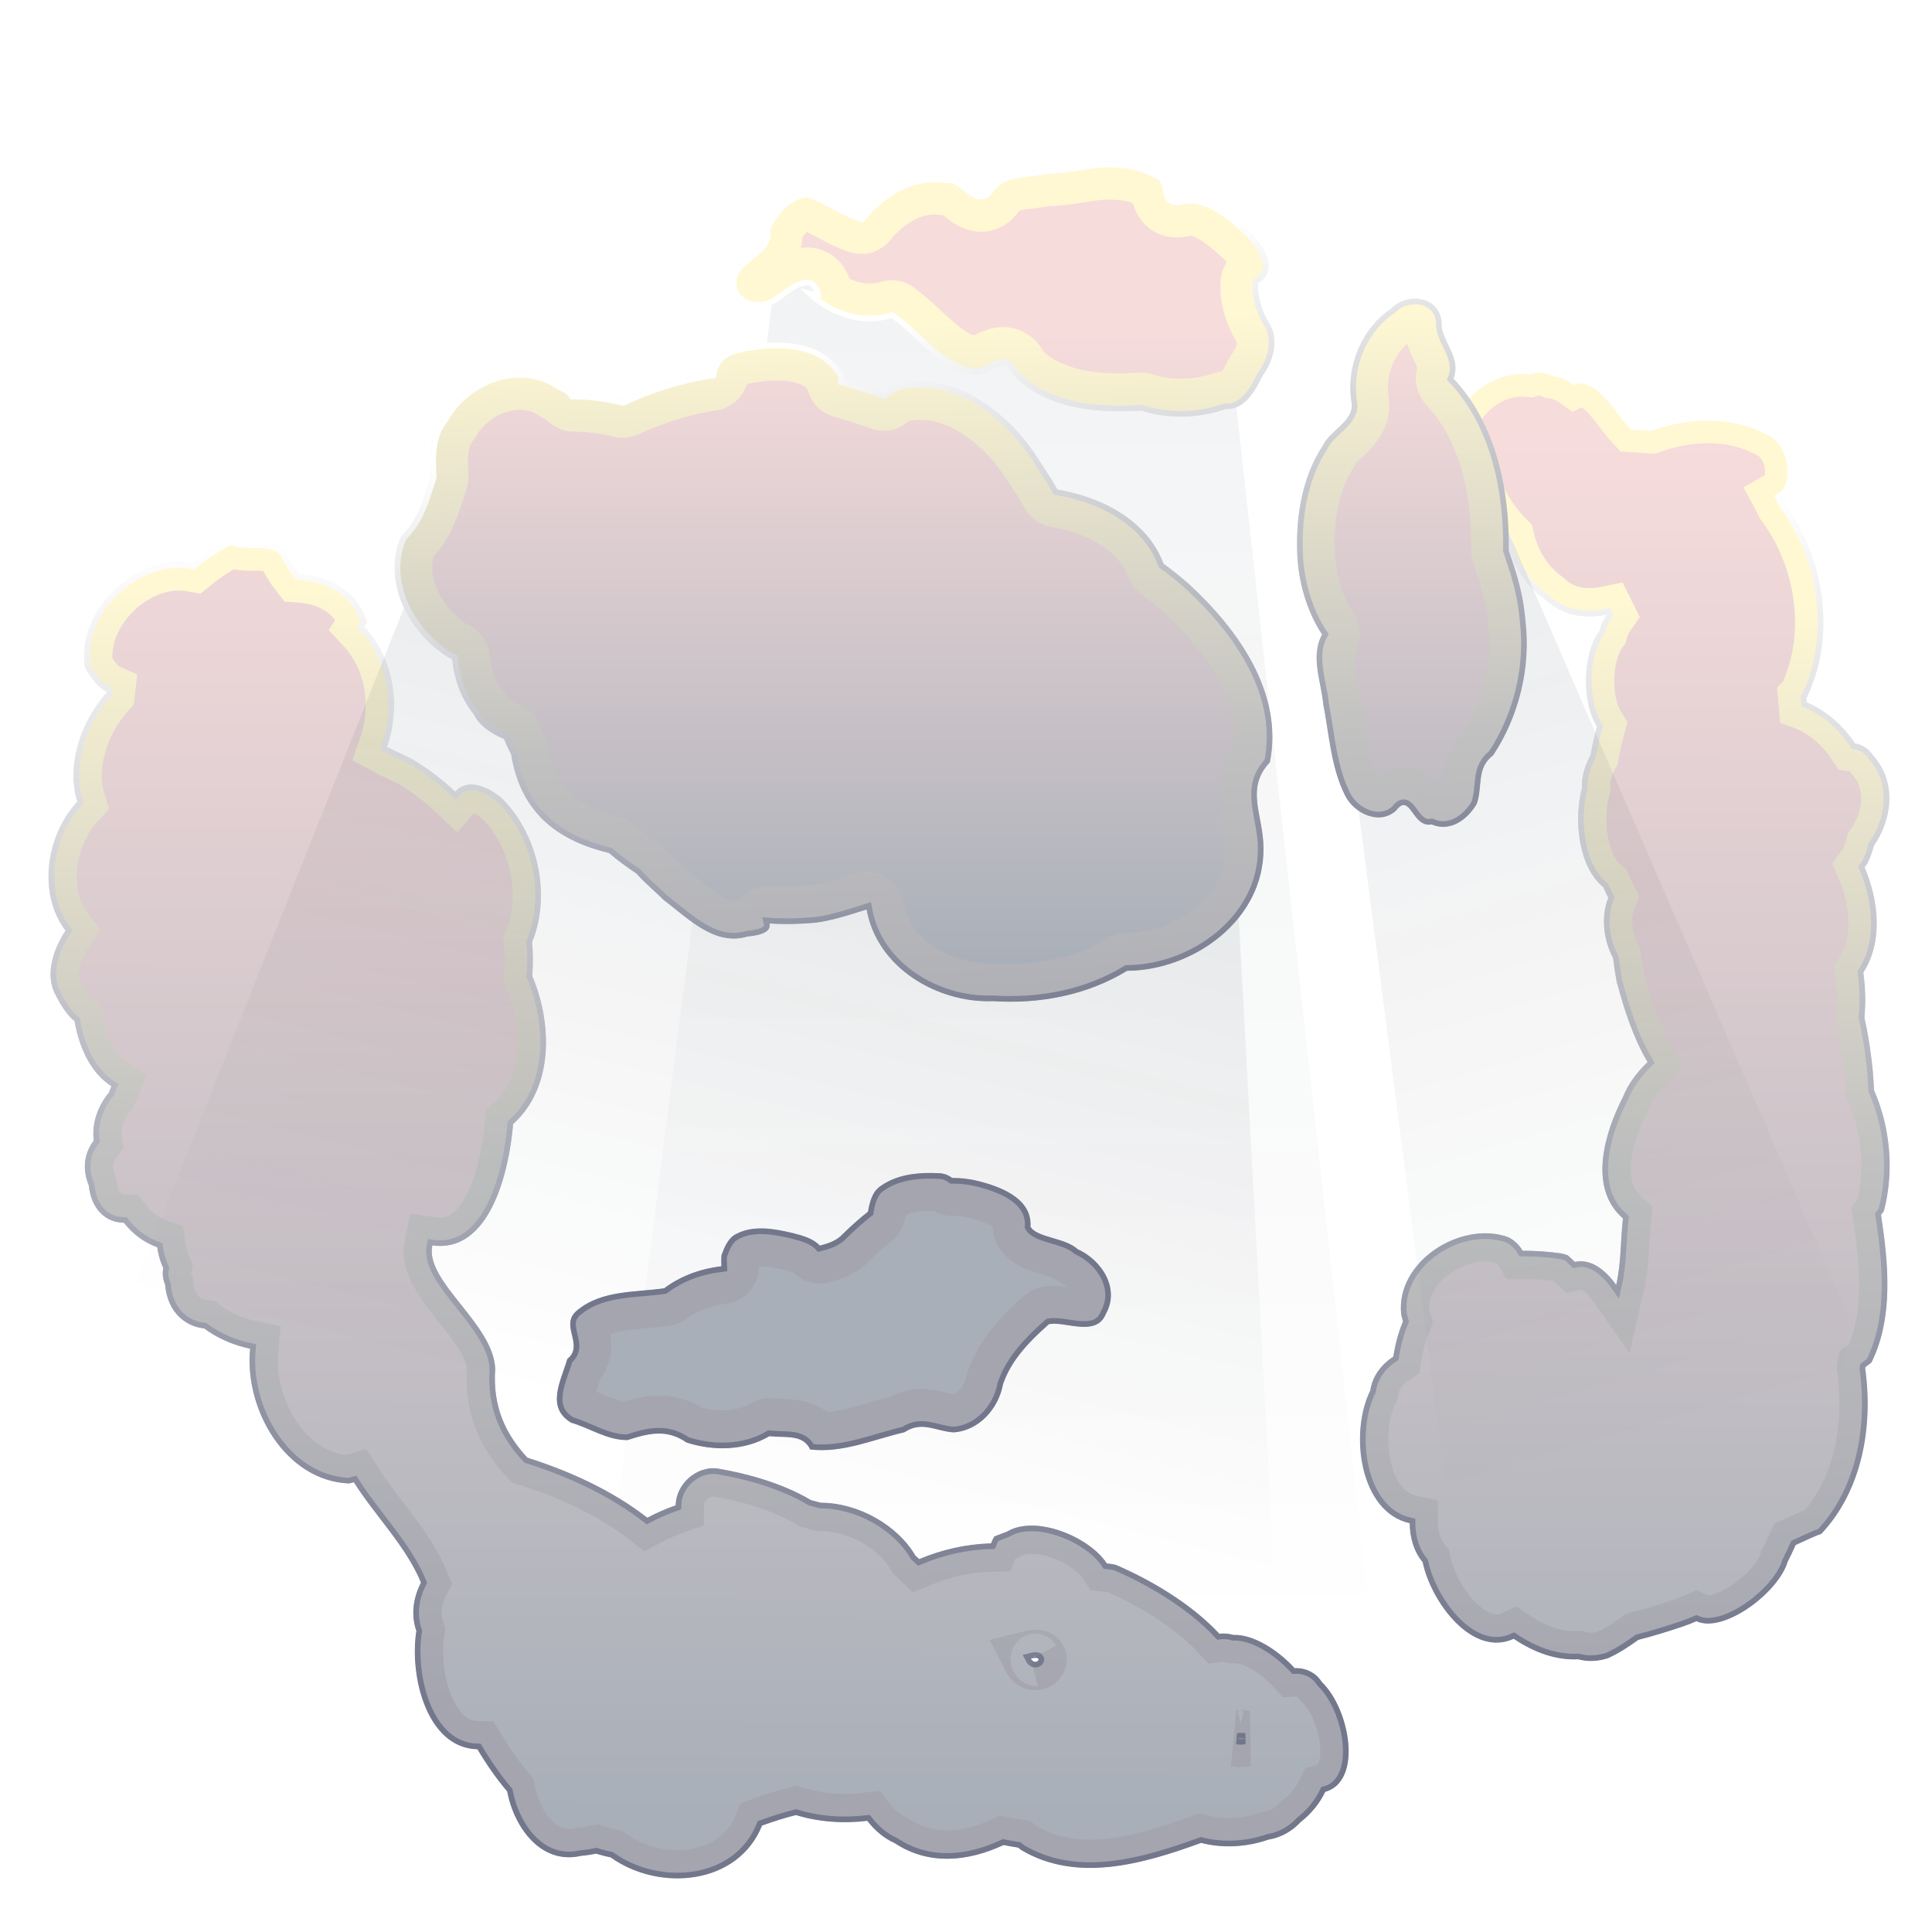 <?xml version="1.0" encoding="UTF-8" standalone="no"?>
<!-- Created with Inkscape (http://www.inkscape.org/) -->

<svg
   xmlns:dc="http://purl.org/dc/elements/1.1/"
   xmlns:cc="http://creativecommons.org/ns#"
   xmlns:rdf="http://www.w3.org/1999/02/22-rdf-syntax-ns#"
   xmlns:svg="http://www.w3.org/2000/svg"
   xmlns="http://www.w3.org/2000/svg"
   xmlns:xlink="http://www.w3.org/1999/xlink"
   xmlns:sodipodi="http://sodipodi.sourceforge.net/DTD/sodipodi-0.dtd"
   xmlns:inkscape="http://www.inkscape.org/namespaces/inkscape"
   width="512"
   height="512"
   id="svg2"
   sodipodi:version="0.32"
   inkscape:version="0.47pre4 r22446"
   version="1.0"
   sodipodi:docname="SkyToupe.svg"
   inkscape:output_extension="org.inkscape.output.svg.inkscape"
   style="display:inline"
   inkscape:export-filename="/home/alex/Projects/Cargo/Source/SkyToupe.png"
   inkscape:export-xdpi="180"
   inkscape:export-ydpi="180">
  <defs
     id="defs4">
    <linearGradient
       id="linearGradient3764">
      <stop
         style="stop-color:#15293e;stop-opacity:1;"
         offset="0"
         id="stop3766" />
      <stop
         style="stop-color:#0b141b;stop-opacity:0;"
         offset="1"
         id="stop3768" />
    </linearGradient>
    <inkscape:perspective
       sodipodi:type="inkscape:persp3d"
       inkscape:vp_x="0 : 256 : 1"
       inkscape:vp_y="0 : 1000 : 0"
       inkscape:vp_z="512 : 256 : 1"
       inkscape:persp3d-origin="256 : 170.66667 : 1"
       id="perspective72" />
    <linearGradient
       id="linearGradient5388">
      <stop
         style="stop-color:#a4a5af;stop-opacity:1;"
         offset="0"
         id="stop5390" />
      <stop
         id="stop6236"
         offset="0.5"
         style="stop-color:#c1c1c1;stop-opacity:1;" />
      <stop
         style="stop-color:#fff8d3;stop-opacity:1;"
         offset="1"
         id="stop5392" />
    </linearGradient>
    <linearGradient
       id="linearGradient5356">
      <stop
         style="stop-color:#595f79;stop-opacity:0.655;"
         offset="0"
         id="stop5358" />
      <stop
         style="stop-color:#ffffff;stop-opacity:1;"
         offset="1"
         id="stop5360" />
    </linearGradient>
    <linearGradient
       id="linearGradient3450">
      <stop
         style="stop-color:#a8afb8;stop-opacity:1;"
         offset="0"
         id="stop3452" />
      <stop
         style="stop-color:#f7dcdc;stop-opacity:1;"
         offset="1"
         id="stop3454" />
    </linearGradient>
    <linearGradient
       id="linearGradient4968">
      <stop
         style="stop-color:#ffffff;stop-opacity:0;"
         offset="0"
         id="stop4970" />
      <stop
         id="stop4976"
         offset="0.5"
         style="stop-color:#ffffff;stop-opacity:1;" />
      <stop
         style="stop-color:#ffffff;stop-opacity:0;"
         offset="1"
         id="stop4972" />
    </linearGradient>
    <linearGradient
       id="linearGradient4123">
      <stop
         style="stop-color:#f8ff00;stop-opacity:1;"
         offset="0"
         id="stop4125" />
      <stop
         style="stop-color:#f5ff7f;stop-opacity:0;"
         offset="1"
         id="stop4127" />
    </linearGradient>
    <linearGradient
       id="linearGradient4105">
      <stop
         style="stop-color:#1d226b;stop-opacity:1;"
         offset="0"
         id="stop4107" />
      <stop
         id="stop4115"
         offset="0.25"
         style="stop-color:#4b52c3;stop-opacity:1;" />
      <stop
         style="stop-color:#a782d5;stop-opacity:1;"
         offset="0.375"
         id="stop4117" />
      <stop
         id="stop4119"
         offset="0.438"
         style="stop-color:#cfaae2;stop-opacity:1;" />
      <stop
         id="stop4113"
         offset="0.5"
         style="stop-color:#c3c6f5;stop-opacity:1;" />
      <stop
         style="stop-color:#555fd2;stop-opacity:1"
         offset="1"
         id="stop4109" />
    </linearGradient>
    <linearGradient
       inkscape:collect="always"
       id="linearGradient3489">
      <stop
         style="stop-color:#ffffff;stop-opacity:1;"
         offset="0"
         id="stop3491" />
      <stop
         style="stop-color:#ffffff;stop-opacity:0;"
         offset="1"
         id="stop3493" />
    </linearGradient>
    <linearGradient
       inkscape:collect="always"
       xlink:href="#linearGradient3489"
       id="linearGradient3502"
       gradientUnits="userSpaceOnUse"
       x1="662.242"
       y1="57.858"
       x2="478.943"
       y2="328.789" />
    <linearGradient
       inkscape:collect="always"
       xlink:href="#linearGradient4105"
       id="linearGradient4111"
       x1="750"
       y1="-1.164"
       x2="750"
       y2="512.269"
       gradientUnits="userSpaceOnUse" />
    <linearGradient
       inkscape:collect="always"
       xlink:href="#linearGradient4968"
       id="linearGradient4974"
       x1="382.805"
       y1="173.854"
       x2="1121.4"
       y2="173.854"
       gradientUnits="userSpaceOnUse" />
    <radialGradient
       inkscape:collect="always"
       xlink:href="#linearGradient4123"
       id="radialGradient5130"
       cx="762.403"
       cy="231.667"
       fx="762.403"
       fy="231.667"
       r="834.455"
       gradientTransform="matrix(1,0,0,2.9160401e-2,0,224.911)"
       gradientUnits="userSpaceOnUse" />
    <clipPath
       clipPathUnits="userSpaceOnUse"
       id="clipPath3222">
      <use
         x="0"
         y="0"
         xlink:href="#path4333"
         id="use3224"
         transform="translate(-89.724,236.418)"
         width="1500"
         height="512" />
    </clipPath>
    <clipPath
       clipPathUnits="userSpaceOnUse"
       id="clipPath3237">
      <use
         x="0"
         y="0"
         xlink:href="#path4782"
         id="use3239"
         transform="translate(15.736,231.064)"
         width="1500"
         height="512" />
    </clipPath>
    <filter
       inkscape:collect="always"
       id="filter5452">
      <feGaussianBlur
         inkscape:collect="always"
         stdDeviation="4.012"
         id="feGaussianBlur5454" />
    </filter>
    <filter
       inkscape:collect="always"
       id="filter5936">
      <feGaussianBlur
         inkscape:collect="always"
         stdDeviation="1.88"
         id="feGaussianBlur5938" />
    </filter>
    <linearGradient
       inkscape:collect="always"
       xlink:href="#linearGradient5356"
       id="linearGradient6686"
       gradientUnits="userSpaceOnUse"
       x1="680.297"
       y1="11.911"
       x2="623.302"
       y2="-177.982" />
    <linearGradient
       inkscape:collect="always"
       xlink:href="#linearGradient3450"
       id="linearGradient6688"
       gradientUnits="userSpaceOnUse"
       x1="640.935"
       y1="-17.18"
       x2="640.935"
       y2="-186.482" />
    <linearGradient
       inkscape:collect="always"
       xlink:href="#linearGradient5388"
       id="linearGradient6690"
       gradientUnits="userSpaceOnUse"
       x1="598.917"
       y1="35.857"
       x2="592.281"
       y2="-186.482" />
    <linearGradient
       inkscape:collect="always"
       xlink:href="#linearGradient3450"
       id="linearGradient2780"
       gradientUnits="userSpaceOnUse"
       x1="37.784"
       y1="-26.189"
       x2="38.617"
       y2="-393.037" />
    <linearGradient
       inkscape:collect="always"
       xlink:href="#linearGradient5388"
       id="linearGradient2782"
       gradientUnits="userSpaceOnUse"
       x1="90.486"
       y1="-54.805"
       x2="93.058"
       y2="-349.444" />
    <linearGradient
       inkscape:collect="always"
       xlink:href="#linearGradient5356"
       id="linearGradient2784"
       gradientUnits="userSpaceOnUse"
       x1="107.818"
       y1="-60.805"
       x2="98.085"
       y2="-371.786" />
    <linearGradient
       inkscape:collect="always"
       xlink:href="#linearGradient3764"
       id="linearGradient3770"
       x1="261.524"
       y1="80.617"
       x2="261.524"
       y2="255.207"
       gradientUnits="userSpaceOnUse" />
    <filter
       inkscape:collect="always"
       id="filter3812">
      <feGaussianBlur
         inkscape:collect="always"
         stdDeviation="6.482"
         id="feGaussianBlur3814" />
    </filter>
    <linearGradient
       inkscape:collect="always"
       xlink:href="#linearGradient3764"
       id="linearGradient3818"
       gradientUnits="userSpaceOnUse"
       x1="213.002"
       y1="181.639"
       x2="164.655"
       y2="376.199" />
    <linearGradient
       inkscape:collect="always"
       xlink:href="#linearGradient3764"
       id="linearGradient3822"
       gradientUnits="userSpaceOnUse"
       x1="377.592"
       y1="130.333"
       x2="450.309"
       y2="378.818" />
  </defs>
  <sodipodi:namedview
     id="base"
     pagecolor="#ffffff"
     bordercolor="#666666"
     borderopacity="1.0"
     gridtolerance="10000"
     guidetolerance="10"
     objecttolerance="10"
     inkscape:pageopacity="0.0"
     inkscape:pageshadow="2"
     inkscape:zoom="0.70710678"
     inkscape:cx="-134.38358"
     inkscape:cy="346.0841"
     inkscape:document-units="px"
     inkscape:current-layer="layer3"
     showgrid="false"
     showguides="true"
     inkscape:guide-bbox="true"
     inkscape:window-width="1672"
     inkscape:window-height="974"
     inkscape:window-x="0"
     inkscape:window-y="25"
     inkscape:snap-global="false"
     inkscape:window-maximized="0">
    <sodipodi:guide
       orientation="0,1"
       position="823.188,256"
       id="guide3171" />
    <sodipodi:guide
       orientation="1,0"
       position="750,364.054"
       id="guide3173" />
    <sodipodi:guide
       orientation="0,1"
       position="992.037,454.142"
       id="guide3387" />
    <sodipodi:guide
       orientation="0,1"
       position="910,406"
       id="guide5132" />
    <sodipodi:guide
       orientation="1,0"
       position="329.144,635.254"
       id="guide5146" />
    <sodipodi:guide
       orientation="1,0"
       position="1179.05,641.193"
       id="guide5148" />
  </sodipodi:namedview>
  <g
     inkscape:groupmode="layer"
     id="layer3"
     inkscape:label="C1"
     style="opacity:1;display:inline">
    <path
       style="opacity:0.233;fill:url(#linearGradient3770);fill-opacity:1;fill-rule:evenodd;stroke:none;stroke-width:1px;stroke-linecap:butt;stroke-linejoin:miter;stroke-opacity:1;filter:url(#filter3812)"
       d="M 205.2,74.233 L 155.932,265.987 L 367.116,269.682 L 323.81,72.923 L 205.2,74.233 z"
       id="path2992"
       transform="matrix(1,0,0,1.997,0,-72.715)" />
    <path
       style="fill-opacity:1;fill-rule:nonzero"
       d="M 712.906 -231.188 C 707.684 -230.967 702.616 -229.465 697.375 -229.5 C 692.292 -228.333 685.348 -229.131 682.281 -224.219 C 679.208 -219.308 675.423 -228.314 670.531 -227.062 C 661.844 -228.388 653.608 -223.458 648.312 -216.906 C 643.045 -218.533 639.032 -221.985 633.844 -223.312 C 628.568 -223.025 624.104 -217.484 622.5 -213.312 C 624.321 -207.643 613.506 -205.976 613.656 -199.594 C 613.187 -193.262 621.54 -190.915 625.938 -194.281 C 628.476 -195.918 634.406 -201.294 635.781 -197.031 C 633.548 -197.03 630.264 -199.164 633.719 -196.281 C 639.648 -190.598 648.319 -187.527 656.375 -190 C 663.069 -185.241 668.164 -177.717 676.469 -175.531 C 681.521 -173.027 686.033 -181.681 688.625 -175.188 C 697.214 -166.093 710.845 -164.845 722.656 -165.656 C 730.003 -163.355 738.034 -163.548 745.188 -166.062 C 750.185 -165.755 753.072 -170.938 754.938 -174.781 C 757.944 -178.717 759.487 -184.763 756.531 -189.031 C 754.914 -191.525 753.333 -196.422 753.812 -199.281 C 759.835 -202.883 754.589 -209.94 750.969 -213.375 C 746.128 -217.682 739.881 -223.134 732.906 -221.312 C 728.12 -220.454 731.693 -227.193 726.688 -228.281 C 723.276 -230.434 719.128 -231.098 715.156 -231.188 C 714.403 -231.216 713.652 -231.219 712.906 -231.188 z M 795.031 -195.125 C 792.879 -195.018 790.688 -194.124 789.125 -192.5 C 781.136 -187.157 776.997 -176.922 778.656 -167.5 C 779.184 -162.823 772.879 -160.477 770.938 -156.344 C 765.173 -147.668 763.649 -136.748 764.25 -126.531 C 764.803 -119.511 766.887 -112.559 770.781 -106.656 C 767.61 -100.889 770.528 -94.359 771.094 -88.312 C 772.68 -80.27 773.113 -71.768 776.844 -64.344 C 779.195 -59.51 786.138 -56.208 790.531 -60.344 C 794.26 -65.198 794.735 -55.631 799.906 -56.625 C 804.81 -54.541 809.4 -57.819 811.875 -61.969 C 813.57 -66.674 811.719 -71.462 816.281 -74.844 C 823.123 -85.153 826.274 -97.779 824.875 -110.094 C 824.815 -110.771 824.734 -111.449 824.656 -112.125 C 824.06 -117.853 822.3 -123.371 820.406 -128.781 C 820.637 -144.847 817.073 -162.066 805.719 -174.094 C 807.99 -179.868 802.207 -184.033 802.562 -189.062 C 802.131 -193.335 798.618 -195.304 795.031 -195.125 z M 624.969 -183.562 C 621.723 -183.489 618.485 -183.007 615.562 -182.375 C 613.524 -181.906 611.53 -181.008 610.094 -179.438 C 609.151 -178.127 608.582 -176.84 608.344 -175.594 C 600.249 -174.361 592.341 -171.885 584.906 -168.469 C 580.718 -169.51 576.295 -170.075 571.844 -170.094 C 571.168 -170.983 570.056 -171.827 568.406 -172.5 C 557.911 -179.702 543.314 -174.424 537.312 -163.938 C 533.386 -159.123 533.65 -153.66 533.906 -148.125 C 532.066 -142.555 530.775 -137.126 526 -132.5 C 520.799 -120.419 528.119 -107.136 538.562 -100.625 C 538.909 -100.494 539.237 -100.362 539.562 -100.219 C 540.059 -94.908 541.989 -89.729 545.312 -85.625 C 546.515 -82.968 549.807 -80.524 553.344 -79.156 C 553.894 -77.793 554.506 -76.436 555.219 -75.125 C 557.853 -59.085 568.219 -52.223 581.25 -49.094 C 583.587 -47.112 586.055 -45.321 588.625 -43.625 C 588.642 -43.614 588.639 -43.574 588.656 -43.562 C 590.889 -41.038 593.807 -38.75 595.656 -36.812 C 602.086 -32.05 609.252 -24.469 618.031 -27.094 C 622.318 -27.454 624.37 -28.626 623.906 -30.531 C 627.819 -30.273 631.791 -30.355 635.875 -30.719 C 639.777 -31.066 645.533 -32.909 649.719 -34.219 C 652.457 -18.864 668.495 -9.518 683.344 -10.062 C 695.686 -9.267 708.307 -11.608 718.969 -18.062 C 736.644 -18.168 755.48 -31.501 755.219 -50.438 C 755.193 -59.078 750.301 -66.041 756.906 -72.969 C 760.652 -91.385 748.234 -108.294 735.312 -120.031 C 733.179 -121.876 730.967 -123.649 728.656 -125.312 C 724.278 -136.82 712.167 -142.884 700.469 -144.844 C 698.734 -147.902 696.666 -150.818 694.906 -153.594 C 687.01 -165.529 672.692 -176.268 657.688 -172.406 C 656.136 -171.706 655.038 -171.016 654.312 -170.312 C 650.812 -171.581 647.275 -172.686 643.719 -173.656 C 643.73 -174.387 643.614 -175.059 643.25 -175.656 C 639.29 -181.936 632.108 -183.723 624.969 -183.562 z M 666.969 35.188 C 662.29 35.134 657.42 35.858 653.531 38.562 C 651.242 40.013 650.592 42.688 650.125 45.156 C 650.116 45.229 650.103 45.302 650.094 45.375 C 647.72 47.228 645.475 49.226 643.375 51.281 C 641.766 53.018 639.573 53.746 637.281 54.312 C 635.494 52.396 632.534 51.63 630.031 51 C 625.2 49.87 619.757 48.857 615.125 51.219 C 612.888 52.278 611.969 54.653 611.156 56.812 C 611.059 57.767 611.075 58.756 611.125 59.75 C 605.661 60.389 600.349 62.259 595.906 65.562 C 588.223 66.65 579.488 66.049 573.094 71.125 C 567.605 75.081 574.922 80.411 570.156 84.188 C 568.585 89.728 564.287 96.899 571.156 100.969 C 576.135 102.384 580.768 105.641 586.188 105.562 C 591.765 103.747 596.655 102.598 601.812 106.188 C 608.965 108.494 617.281 108.409 623.875 104.531 C 628.139 105.01 632.795 103.946 634.719 108.031 C 643.34 109.07 651.533 105.384 659.781 103.5 C 664.417 100.432 667.962 103.196 672.781 103.531 C 679.544 103.133 684.787 97.339 685.969 90.906 C 688.187 84.401 693.157 79.446 698.188 75.031 C 702.279 74.141 710.772 78.54 713.281 72.406 C 717.179 65.603 712.264 58.144 705.812 55.25 C 702.432 52.176 694.928 52.252 693.281 49.312 C 693.815 41.559 684.476 38.424 678.281 37.062 C 676.544 36.711 674.773 36.517 673 36.5 C 672.82 36.496 672.648 36.501 672.469 36.5 C 671.47 35.733 670.239 35.261 668.969 35.25 C 668.311 35.215 667.637 35.195 666.969 35.188 z "
       id="path4333" />
    <g
       id="g3234"
       clip-path="url(#clipPath3237)"
       transform="translate(194.878,276.921)">
      <use
         style="opacity:1;fill:url(#linearGradient2780);fill-opacity:1;fill-rule:nonzero;stroke:url(#linearGradient2782);stroke-width:15;stroke-linecap:butt;stroke-linejoin:miter;marker:none;marker-start:none;marker-mid:none;marker-end:none;stroke-miterlimit:4;stroke-dasharray:none;stroke-dashoffset:0;stroke-opacity:1;visibility:visible;display:inline;overflow:visible;filter:url(#filter5936);enable-background:accumulate"
         height="512"
         width="1500"
         transform="translate(15.736,231.064)"
         id="use3418"
         xlink:href="#path4782"
         y="0"
         x="0" />
      <use
         x="0"
         y="0"
         xlink:href="#path4782"
         id="use3232"
         transform="translate(15.736,231.064)"
         width="1500"
         height="512"
         style="opacity:1;fill:none;fill-opacity:1;fill-rule:nonzero;stroke:url(#linearGradient2784);stroke-width:3;stroke-linecap:butt;stroke-linejoin:miter;marker:none;marker-start:none;marker-mid:none;marker-end:none;stroke-miterlimit:4;stroke-dasharray:none;stroke-dashoffset:0;stroke-opacity:1;visibility:visible;display:inline;overflow:visible;enable-background:accumulate" />
    </g>
    <path
       style="fill:url(#linearGradient3818);fill-rule:evenodd;stroke:none;stroke-width:1.413px;stroke-linecap:butt;stroke-linejoin:miter;stroke-opacity:1;opacity:0.289;color:#000000;fill-opacity:1;marker:none;marker-start:none;marker-mid:none;marker-end:none;stroke-miterlimit:4;stroke-dasharray:none;stroke-dashoffset:0;visibility:visible;display:inline;overflow:visible;filter:url(#filter3812);enable-background:accumulate"
       d="M 111.092,150.888 L 18.913,382.863 L 338.099,424.535 L 326.22,205.421 L 111.092,150.888 z"
       id="path3816"
       sodipodi:nodetypes="ccccc" />
    <path
       style="fill:url(#linearGradient3822);fill-rule:evenodd;stroke:none;stroke-width:1.413px;stroke-linecap:butt;stroke-linejoin:miter;stroke-opacity:1;opacity:0.297;color:#000000;fill-opacity:1;marker:none;marker-start:none;marker-mid:none;marker-end:none;stroke-miterlimit:4;stroke-dasharray:none;stroke-dashoffset:0;visibility:visible;display:inline;overflow:visible;filter:url(#filter3812);enable-background:accumulate"
       d="M 359.883,213.465 L 391.793,461.062 L 483.797,403.208 L 490.196,349.61 L 381.142,98.085 L 359.883,213.465 z"
       id="path3820"
       sodipodi:nodetypes="cccccc" />
    <g
       id="g3209"
       clip-path="url(#clipPath3222)"
       transform="matrix(0.997,0,0,1.006,-328.658,37.611)">
      <use
         height="512"
         width="1500"
         transform="translate(-89.724,236.418)"
         x="0"
         y="0"
         xlink:href="#path4333"
         id="use3426"
         style="fill:url(#linearGradient6688);fill-opacity:1;stroke:url(#linearGradient6690);stroke-width:19.97;stroke-linejoin:round;stroke-miterlimit:4;stroke-dasharray:none;stroke-opacity:1;filter:url(#filter5452)" />
      <use
         style="fill:none;fill-opacity:1;stroke:url(#linearGradient6686);stroke-width:2.996;stroke-miterlimit:4;stroke-dasharray:none;stroke-opacity:1"
         id="use3204"
         xlink:href="#path4333"
         y="0"
         x="0"
         transform="translate(-89.724,236.418)"
         width="1500"
         height="512" />
    </g>
    <path
       style="opacity:1;fill-opacity:1;fill-rule:nonzero;marker:none;marker-start:none;marker-mid:none;marker-end:none;visibility:visible;display:inline;overflow:visible;enable-background:accumulate"
       d="M 197.219 -410.719 C 196.381 -410.704 195.547 -410.538 194.75 -410.281 C 179.855 -411.932 165.23 -394.089 178.219 -381.875 C 178.337 -382.257 178.43 -382.539 178.5 -382.812 C 180.132 -376.221 183.704 -369.977 188.531 -365.156 C 189.998 -358.826 193.606 -352.904 198.812 -349.188 C 203.675 -344.665 209.534 -343.948 215.25 -345.125 C 215.254 -345.117 215.246 -345.102 215.25 -345.094 C 214.288 -343.726 213.603 -342.254 213.25 -340.75 C 208.836 -334.926 208.402 -322.082 212.594 -315.438 C 211.914 -312.96 211.346 -310.462 210.906 -307.938 C 209.353 -305.06 208.415 -301.9 208.625 -299.125 C 206.37 -290.855 207.643 -278.248 214.25 -272.906 C 214.658 -271.942 215.124 -271.01 215.594 -270.062 C 213.621 -265.073 214.266 -258.986 216.844 -254.125 C 217.117 -251.982 217.441 -249.887 217.812 -247.844 C 219.699 -240.845 222.102 -233.082 226 -226.531 C 223.041 -223.723 220.666 -220.336 219.5 -217.312 C 214.534 -207.666 210.215 -193.137 219.469 -185.094 C 218.827 -179.143 219.002 -173.194 217.688 -167.469 C 214.981 -171.31 211.055 -174.558 206.75 -173.562 C 206.133 -174.168 205.523 -174.773 204.875 -175.312 C 204.278 -175.533 203.713 -175.676 203.219 -175.812 C 199.527 -176.33 196.09 -176.552 192.906 -176.531 C 192.039 -178.029 190.746 -179.309 189.094 -180.125 C 176.588 -184.661 159.139 -173.656 160.719 -159.625 C 160.872 -158.973 161.019 -158.369 161.188 -157.812 C 159.979 -154.918 159.138 -151.775 158.625 -148.469 C 155.514 -146.437 153.067 -143.347 152.531 -139.5 C 146.974 -128.403 149.602 -107.289 162.969 -104.312 C 162.996 -100.556 164.058 -96.764 166.406 -94 C 168.519 -83.613 179.481 -68.592 190.531 -73.688 C 196.016 -69.997 201.823 -67.949 207.625 -68.25 C 209.961 -67.617 212.582 -67.623 215.5 -68.531 C 218.502 -69.88 221.097 -71.626 223.562 -73.406 C 227.541 -74.393 231.459 -75.637 235.25 -76.906 C 236.503 -77.321 237.741 -77.804 238.969 -78.344 C 246.235 -74.996 260.728 -85.962 263.125 -94.062 C 263.806 -95.417 264.546 -96.936 265.25 -98.531 C 267.788 -99.666 270.442 -100.998 272.031 -101.469 C 282.897 -112.934 285.831 -129.973 283.688 -145.312 C 283.706 -145.438 283.732 -145.562 283.75 -145.688 C 284.26 -146.086 284.76 -146.447 285.344 -146.906 C 291.236 -158.836 289.832 -173.106 287.906 -185.906 C 287.9 -185.949 287.882 -185.989 287.875 -186.031 C 288.121 -186.356 288.388 -186.686 288.625 -187 C 291.373 -197.348 290.42 -209.066 286.031 -219.062 C 285.77 -225.584 284.837 -232.089 283.469 -238.375 C 283.861 -242.297 283.743 -246.321 283.188 -250.25 C 288.354 -258.208 287.364 -269.203 283.531 -278.125 C 283.769 -278.446 284.005 -278.76 284.25 -279.125 C 284.98 -280.65 285.569 -282.246 286 -283.875 C 290.603 -290.484 292.29 -300.513 285.844 -307.719 C 284.765 -309.376 283.045 -310.661 281.031 -310.938 C 277.859 -315.668 273.538 -319.569 268.312 -321.781 C 268.273 -321.797 268.228 -321.797 268.188 -321.812 C 268.151 -322.218 268.132 -322.626 268.094 -323.031 C 268.112 -323.051 268.138 -323.074 268.156 -323.094 C 276.052 -339.277 272.992 -360.031 262.312 -374.344 C 262.055 -374.904 261.792 -375.457 261.5 -376 C 266.678 -379.013 265.441 -391.115 258 -394.25 C 248.556 -399.274 237.086 -398.932 226.969 -395.344 C 225.356 -395.466 223.781 -395.562 222.281 -395.656 C 217.945 -400.306 214.454 -407.955 207.156 -407.938 C 206.997 -407.838 206.82 -407.748 206.656 -407.656 C 205.135 -408.717 203.273 -409.509 201 -409.844 C 199.791 -410.465 198.508 -410.742 197.219 -410.719 z M -149.438 -365.156 C -153.05 -363.406 -156.41 -361.197 -159.531 -358.656 C -174.351 -361.455 -190.359 -346.333 -188.125 -331.156 C -186.022 -327.463 -184.099 -325.463 -182.312 -324.656 C -182.32 -324.593 -182.336 -324.531 -182.344 -324.469 C -189.28 -316.662 -193.08 -305.195 -190.125 -295.531 C -198.55 -286.497 -200.611 -270.99 -193.25 -261.375 C -196.694 -256.204 -198.543 -249.663 -196.125 -244.781 C -194.253 -240.988 -192.498 -238.645 -190.875 -237.406 C -189.594 -230.093 -186.482 -223.557 -181.094 -220.125 C -181.329 -219.562 -181.573 -218.994 -181.781 -218.406 C -184.498 -215.191 -186.434 -210.382 -185.75 -205.75 C -188.039 -202.823 -189.061 -198.603 -187.094 -193.844 C -186.354 -186.901 -182.042 -183.944 -177.781 -183.938 C -175.504 -181.023 -172.566 -178.746 -168.938 -177.438 C -168.707 -175.615 -168.2 -173.741 -167.344 -171.906 C -167.617 -170.608 -167.533 -169.166 -166.875 -167.594 C -166.236 -160.014 -161.309 -156.427 -156.531 -155.938 C -152.94 -153.288 -148.733 -151.474 -144.344 -150.562 C -145.921 -134.446 -134.97 -115.558 -118.156 -114.844 C -117.686 -114.947 -117.257 -115.036 -116.844 -115.156 C -111.09 -106.111 -103.03 -98.202 -99.062 -88.594 C -101.046 -84.7 -101.818 -80.158 -100.281 -75.781 C -102.185 -63.772 -97.503 -44.721 -84.094 -44.406 C -81.747 -40.452 -79.142 -36.691 -76.219 -33.25 C -74.373 -23.537 -67.171 -13.718 -56.625 -16.156 C -55.012 -16.307 -53.697 -16.516 -52.562 -16.75 C -52.384 -16.691 -52.211 -16.619 -52.031 -16.562 C -50.941 -16.227 -49.861 -15.967 -48.781 -15.75 C -35.927 -6.568 -15.052 -8.339 -8.656 -24.188 C -5.677 -25.254 -2.685 -26.224 0.312 -26.969 C 6.338 -25.134 12.86 -24.66 19.219 -25.438 C 21.147 -22.956 23.591 -20.813 26.438 -19.562 C 35.61 -13.47 46.096 -14.704 55.344 -19.031 C 56.635 -18.776 57.921 -18.542 59.219 -18.344 C 59.456 -18.148 59.684 -17.948 59.938 -17.75 C 74.684 -8.929 92.239 -13.957 107.688 -19.594 C 113.515 -18.092 119.892 -18.487 125.562 -20.469 C 128.778 -20.961 131.778 -22.65 134.062 -25.094 C 136.85 -27.287 139.108 -30.005 140.594 -33.125 C 150.59 -35.897 147.176 -55.093 139.656 -62.281 C 138.136 -64.732 135.276 -66.077 132.5 -65.906 C 127.875 -70.936 121.388 -74.944 116.188 -74.719 C 114.976 -75.089 113.734 -75.178 112.531 -75.031 C 104.963 -83.178 93.869 -89.55 85.031 -93.312 C 84.223 -93.493 83.448 -93.59 82.719 -93.656 C 78.097 -100.735 63.85 -106.652 56.25 -102.094 L 52.875 -100.812 C 52.525 -100.162 52.231 -99.562 52 -98.969 C 45.468 -98.815 38.891 -97.307 33 -94.812 C 32.678 -95.127 32.329 -95.412 32 -95.719 C 27.141 -103.989 16.682 -109.742 6.906 -109.75 C 6.052 -109.997 5.176 -110.224 4.312 -110.438 C -3.269 -114.982 -13.03 -117.583 -20.25 -118.781 C -26.133 -119.676 -31.523 -114.549 -31.562 -109.062 C -34.137 -108.162 -36.644 -107.064 -39.062 -105.781 C -48.394 -113.03 -59.559 -118.106 -70.844 -121.688 C -76.47 -127.803 -80.068 -134.91 -79.375 -145.219 C -79.76 -157.152 -98.101 -168.434 -96.031 -177.938 C -80.923 -175.822 -75.721 -197.037 -74.625 -210.094 C -63.989 -219.662 -64.106 -236.445 -69.562 -249.344 C -69.307 -252.344 -69.321 -255.338 -69.594 -258.312 C -64.45 -270.863 -68.028 -287.22 -77.938 -296.75 C -83.615 -301.119 -87.751 -300.742 -89.969 -298.188 C -93.451 -301.452 -97.265 -304.36 -101.312 -306.781 C -103.838 -308.031 -106.163 -309.04 -108.062 -310.062 C -104.322 -320.778 -106.183 -333.383 -114.062 -341.875 C -113.791 -342.301 -113.555 -342.753 -113.375 -343.25 C -116.11 -351.432 -123.203 -355.249 -131.375 -355.812 C -132.784 -357.593 -133.98 -359.485 -134.844 -361.562 C -138.931 -366.098 -144.69 -362.948 -149.438 -365.156 z M 63.75 -68.625 C 65.813 -68.684 63.644 -66.378 62.594 -68.438 C 63.077 -68.562 63.455 -68.617 63.75 -68.625 z M 118.969 -47.25 C 119.045 -47.247 119.098 -47.224 119.125 -47.219 C 118.915 -47.168 117.801 -47.1 117.281 -47.219 C 118.195 -47.251 118.725 -47.261 118.969 -47.25 z "
       id="path4782" />
  </g>
</svg>
